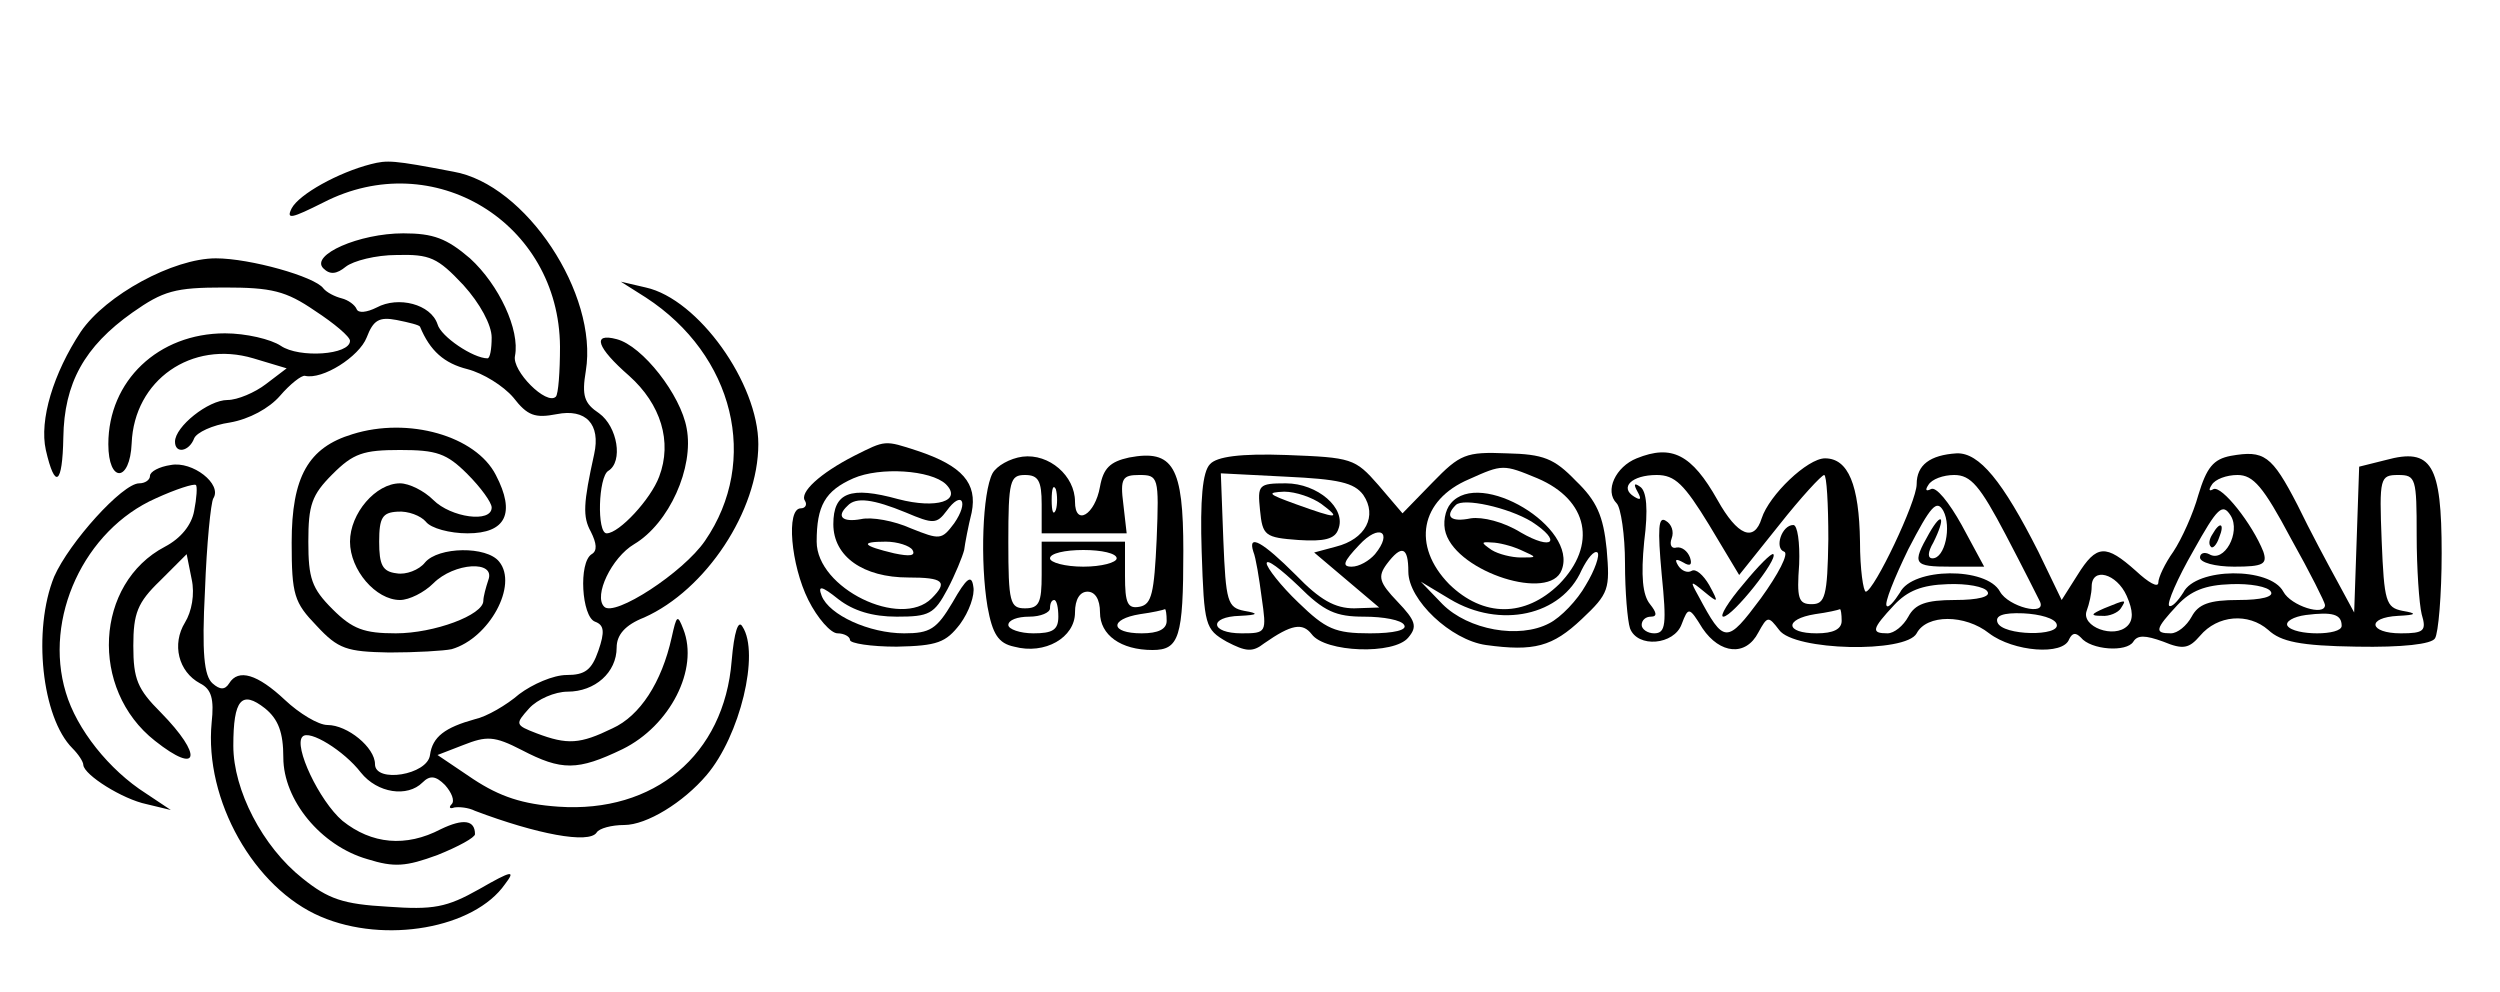 <?xml version="1.0" standalone="no"?>
<!DOCTYPE svg PUBLIC "-//W3C//DTD SVG 20010904//EN"
 "http://www.w3.org/TR/2001/REC-SVG-20010904/DTD/svg10.dtd">
<svg version="1.0" xmlns="http://www.w3.org/2000/svg"
 width="300pt" height="119pt" viewBox="0 0 300 119"
 preserveAspectRatio="xMidYMid meet">
<g transform="translate(0,119) scale(0.1,-0.1)"
fill="#000000" stroke="none">
<path d="M445 993 c-39 -10 -86 -36 -95 -53 -7 -14 0 -12 38 7 132 68 283 -24
284 -173 0 -30 -2 -57 -5 -60 -11 -11 -53 31 -49 49 6 31 -19 85 -54 117 -28
24 -44 30 -80 30 -53 0 -112 -26 -96 -42 8 -8 16 -7 27 2 9 7 36 14 61 14 40
1 49 -3 80 -36 20 -22 34 -48 34 -63 0 -14 -2 -25 -5 -25 -17 0 -56 26 -60 41
-8 24 -47 34 -73 20 -12 -6 -22 -7 -24 -2 -2 5 -10 11 -18 13 -8 2 -18 7 -22
12 -10 14 -88 36 -129 36 -51 0 -132 -44 -162 -88 -33 -50 -50 -106 -42 -142
11 -48 20 -42 21 15 1 65 25 109 83 150 37 26 51 30 110 30 57 0 74 -4 109
-28 23 -15 42 -31 42 -36 0 -17 -61 -21 -83 -6 -12 8 -42 15 -67 15 -80 0
-140 -57 -140 -133 0 -47 26 -46 28 1 3 76 72 124 146 102 l40 -12 -25 -19
c-13 -10 -34 -19 -46 -19 -23 0 -63 -32 -63 -50 0 -15 17 -12 23 4 3 7 22 16
43 19 23 4 47 17 60 32 12 14 26 25 30 24 21 -5 65 23 74 46 8 21 15 25 36 21
15 -3 27 -6 28 -8 12 -29 29 -44 57 -51 19 -5 43 -20 55 -34 17 -22 26 -25 52
-20 35 7 53 -12 45 -48 -13 -59 -14 -75 -4 -93 7 -14 8 -23 1 -27 -16 -10 -12
-75 4 -81 11 -4 12 -12 4 -35 -8 -23 -16 -29 -38 -29 -16 0 -41 -11 -57 -23
-15 -13 -39 -27 -53 -30 -36 -10 -51 -21 -54 -43 -3 -24 -66 -34 -66 -11 0 20
-33 47 -57 47 -11 0 -34 14 -51 30 -33 31 -56 38 -67 20 -5 -8 -11 -8 -20 0
-10 9 -13 36 -9 112 2 55 7 105 10 110 11 17 -25 45 -51 40 -14 -2 -25 -8 -25
-13 0 -5 -6 -9 -13 -9 -20 0 -84 -71 -102 -112 -26 -64 -15 -169 22 -206 7 -7
13 -16 13 -20 1 -12 47 -41 76 -47 l29 -7 -30 20 c-44 28 -83 77 -96 121 -27
89 22 195 108 233 24 11 46 18 48 16 2 -1 1 -16 -2 -31 -3 -17 -16 -33 -35
-43 -84 -44 -91 -171 -12 -233 53 -42 58 -18 7 34 -28 28 -33 40 -33 80 0 39
5 52 32 78 l32 32 6 -30 c4 -18 0 -39 -8 -52 -16 -26 -8 -59 18 -73 14 -7 17
-19 14 -47 -9 -93 51 -199 131 -233 77 -33 184 -14 221 39 13 17 9 17 -31 -6
-39 -22 -55 -25 -110 -21 -53 3 -71 9 -102 34 -48 38 -83 106 -83 159 0 56 10
67 38 45 16 -13 22 -29 22 -59 0 -51 45 -106 101 -122 32 -10 46 -9 84 5 25
10 45 21 45 25 0 17 -14 19 -41 6 -42 -22 -83 -18 -118 10 -28 24 -59 90 -48
101 8 9 50 -17 70 -43 20 -25 56 -30 74 -12 9 9 16 8 27 -3 8 -9 12 -19 8 -23
-4 -4 -2 -6 3 -4 6 1 17 0 25 -4 74 -28 137 -40 146 -26 3 5 18 9 33 9 27 0
71 27 99 60 40 47 64 146 43 178 -5 9 -10 -6 -13 -41 -9 -113 -93 -183 -208
-175 -43 3 -70 12 -102 33 l-43 29 31 12 c28 11 37 11 70 -6 48 -25 67 -25
121 1 57 28 92 96 73 144 -7 18 -8 17 -14 -10 -12 -54 -38 -94 -71 -109 -39
-19 -54 -20 -91 -6 -26 10 -26 11 -9 30 10 11 31 20 46 20 33 0 59 23 59 53 0
15 10 27 33 36 74 33 137 128 137 208 0 73 -72 174 -135 188 l-30 7 30 -19
c106 -69 137 -196 71 -292 -26 -38 -109 -92 -121 -79 -13 13 9 59 36 75 42 25
72 92 63 139 -7 40 -53 99 -84 107 -30 8 -24 -10 15 -44 38 -34 52 -79 36
-121 -10 -27 -48 -68 -63 -68 -12 0 -10 68 2 75 18 11 11 53 -11 69 -18 12
-21 21 -16 51 15 92 -72 224 -159 239 -73 14 -79 14 -99 9z"/>
<path d="M423 669 c-53 -16 -73 -51 -73 -130 0 -63 3 -72 30 -100 26 -28 36
-31 87 -32 32 0 66 2 75 4 45 13 80 77 57 105 -15 19 -73 18 -89 -1 -7 -9 -23
-15 -34 -13 -17 2 -21 10 -21 38 0 29 4 35 22 36 13 1 28 -5 34 -12 6 -8 29
-14 50 -14 46 0 58 24 34 70 -24 47 -105 70 -172 49z m138 -48 c16 -16 29 -34
29 -40 0 -19 -49 -12 -70 9 -11 11 -29 20 -40 20 -29 0 -60 -36 -60 -70 0 -34
31 -70 60 -70 11 0 29 9 40 20 25 25 75 28 66 4 -3 -9 -6 -20 -6 -25 0 -17
-59 -39 -105 -39 -38 0 -52 5 -76 29 -25 25 -29 37 -29 81 0 44 4 56 29 81 25
25 37 29 81 29 44 0 56 -4 81 -29z"/>
<path d="M1025 643 c-41 -21 -66 -44 -59 -54 3 -5 0 -9 -5 -9 -18 0 -12 -68 9
-110 11 -22 27 -40 35 -40 8 0 15 -4 15 -8 0 -4 25 -8 56 -8 49 1 59 5 76 27
11 15 18 35 16 45 -2 15 -8 11 -25 -19 -19 -32 -27 -37 -58 -37 -42 0 -90 22
-99 45 -5 13 0 12 20 -4 18 -14 41 -21 70 -21 39 0 45 3 61 33 9 17 18 39 20
47 1 8 5 29 9 45 7 35 -11 56 -65 74 -40 13 -38 13 -76 -6z m110 -34 c20 -20
-11 -30 -57 -18 -58 16 -78 8 -78 -30 0 -39 36 -64 90 -64 42 0 48 -5 28 -25
-37 -37 -138 12 -138 68 0 43 10 61 44 76 32 14 93 10 111 -7z m-48 -34 c33
-14 37 -14 49 2 18 25 27 11 9 -15 -15 -20 -17 -20 -52 -6 -20 9 -47 14 -60
11 -22 -4 -30 3 -16 16 10 11 31 8 70 -8z m8 -45 c4 -7 -3 -8 -22 -4 -38 9
-42 14 -10 14 14 0 29 -5 32 -10z"/>
<path d="M1227 642 c-15 -2 -31 -11 -36 -20 -12 -23 -15 -106 -6 -160 6 -33
13 -44 32 -48 37 -10 73 11 73 41 0 16 6 25 15 25 9 0 15 -9 15 -25 0 -27 25
-45 63 -45 32 0 37 15 37 119 0 101 -12 122 -65 112 -23 -5 -31 -13 -35 -35
-6 -34 -30 -48 -30 -18 0 31 -31 58 -63 54z m23 -57 l0 -35 51 0 51 0 -4 35
c-4 31 -1 35 19 35 23 0 24 -2 21 -77 -3 -65 -6 -78 -20 -81 -15 -3 -18 4 -18
37 l0 41 -50 0 -50 0 0 -40 c0 -33 -3 -40 -20 -40 -18 0 -20 7 -20 80 0 73 2
80 20 80 16 0 20 -7 20 -35z m17 -7 c-3 -7 -5 -2 -5 12 0 14 2 19 5 13 2 -7 2
-19 0 -25z m73 -58 c0 -5 -18 -10 -40 -10 -22 0 -40 5 -40 10 0 6 18 10 40 10
22 0 40 -4 40 -10z m-70 -70 c0 -16 -7 -20 -30 -20 -16 0 -30 5 -30 10 0 6 11
10 25 10 14 0 25 5 25 10 0 6 2 10 5 10 3 0 5 -9 5 -20z m130 -5 c0 -10 -10
-15 -30 -15 -38 0 -39 17 -2 23 15 2 28 5 30 6 1 0 2 -6 2 -14z"/>
<path d="M1452 633 c-9 -9 -12 -43 -10 -105 3 -89 4 -93 30 -108 23 -12 31
-13 45 -2 33 23 46 25 57 11 16 -22 99 -25 116 -4 11 13 9 20 -13 43 -22 23
-24 30 -13 45 18 24 26 21 26 -9 0 -34 51 -82 93 -88 58 -8 80 -2 115 31 33
31 34 36 30 84 -4 40 -12 58 -37 82 -26 27 -39 32 -83 33 -49 2 -56 -1 -89
-35 l-36 -37 -29 34 c-28 32 -32 33 -110 36 -56 2 -84 -2 -92 -11z m393 -17
c61 -26 72 -80 26 -127 -41 -40 -91 -40 -132 0 -45 46 -35 101 24 126 40 18
41 18 82 1z m-209 -20 c17 -25 3 -53 -33 -62 l-26 -7 39 -33 39 -33 -30 -1
c-23 0 -41 10 -70 40 -40 40 -58 50 -51 28 3 -7 7 -32 10 -55 6 -42 6 -43 -24
-43 -38 0 -40 20 -2 21 22 1 23 3 5 6 -20 4 -22 11 -25 85 l-3 80 78 -4 c63
-3 82 -7 93 -22z m14 -71 c-7 -8 -19 -15 -28 -15 -12 0 -10 6 9 26 24 26 41
16 19 -11z m253 -37 c-10 -18 -30 -39 -44 -46 -36 -19 -97 -8 -128 23 l-26 27
35 -21 c60 -36 134 -20 158 35 7 14 15 24 19 21 3 -3 -3 -21 -14 -39z m-266
-38 c23 0 45 -4 48 -10 4 -6 -12 -10 -41 -10 -42 0 -53 5 -86 37 -21 20 -38
42 -38 47 0 6 17 -7 38 -27 31 -31 45 -37 79 -37z"/>
<path d="M1741 586 c-7 -8 -10 -24 -6 -36 15 -47 125 -82 139 -44 20 51 -98
122 -133 80z m97 -22 c37 -24 25 -35 -13 -13 -21 13 -46 19 -60 17 -24 -5 -32
2 -18 16 9 9 63 -3 91 -20z m-13 -34 c20 -9 20 -9 0 -9 -11 0 -27 4 -35 9 -13
9 -13 10 0 9 8 0 24 -4 35 -9z"/>
<path d="M1512 578 c3 -31 6 -33 46 -36 31 -2 44 1 48 13 10 25 -25 55 -63 55
-33 0 -34 -2 -31 -32z m74 7 c24 -18 19 -18 -31 0 -33 12 -36 14 -14 15 14 0
34 -7 45 -15z"/>
<path d="M1964 640 c-25 -10 -39 -39 -24 -54 5 -5 10 -38 10 -72 0 -34 3 -69
6 -78 9 -24 53 -20 62 5 8 21 9 21 25 -5 21 -31 52 -34 67 -5 11 20 12 20 25
3 18 -25 152 -28 165 -4 12 23 58 23 87 0 29 -22 89 -27 96 -7 4 8 8 8 14 2
12 -15 55 -18 63 -5 5 8 14 8 36 0 24 -10 31 -8 44 7 21 25 58 28 82 7 15 -14
38 -19 106 -20 55 -1 90 3 94 10 4 6 8 52 8 102 0 107 -12 127 -67 112 l-32
-8 -3 -88 -3 -87 -20 37 c-11 20 -33 61 -48 92 -31 60 -40 66 -80 59 -21 -4
-29 -14 -39 -47 -6 -22 -20 -53 -30 -68 -10 -14 -18 -31 -18 -37 0 -7 -12 0
-27 14 -36 32 -47 32 -70 -5 l-19 -30 -28 58 c-43 85 -71 119 -98 118 -32 -2
-48 -14 -48 -37 0 -21 -51 -128 -61 -129 -3 0 -7 27 -7 60 -1 68 -14 100 -42
100 -21 0 -67 -44 -76 -72 -9 -29 -29 -21 -53 22 -31 55 -55 67 -97 50z m87
-80 l36 -60 48 60 c26 33 51 60 54 60 3 0 5 -35 5 -77 -1 -69 -4 -78 -20 -78
-16 0 -18 7 -15 48 1 26 -2 47 -7 47 -14 0 -23 -28 -11 -32 6 -2 -7 -27 -28
-56 -41 -55 -44 -55 -75 3 -10 18 -10 19 7 5 17 -14 18 -14 6 8 -7 12 -16 20
-21 17 -5 -3 -12 0 -16 6 -5 8 -3 9 6 4 8 -5 11 -3 8 6 -3 8 -10 13 -16 12 -6
-2 -9 3 -6 11 3 8 0 17 -7 21 -9 6 -10 -9 -5 -64 6 -60 5 -71 -9 -71 -8 0 -15
5 -15 10 0 6 5 10 11 10 8 0 7 5 -1 15 -9 11 -11 34 -7 75 5 39 3 61 -5 66 -7
5 -8 3 -3 -6 5 -9 4 -11 -4 -6 -18 11 -3 26 27 26 22 0 33 -11 63 -60z m356
-12 c21 -40 39 -76 41 -80 8 -18 -38 -6 -48 12 -16 30 -105 29 -120 -1 -7 -11
-14 -19 -16 -16 -3 3 9 33 26 68 27 52 34 60 42 46 10 -19 2 -57 -13 -57 -6 0
-6 7 1 19 15 30 11 39 -5 11 -21 -37 -19 -40 26 -40 l40 0 -27 50 c-15 27 -31
47 -37 43 -6 -3 -7 -1 -3 5 4 7 18 12 31 12 20 0 31 -13 62 -72z m342 -4 c23
-41 41 -77 41 -80 0 -14 -41 -1 -50 16 -16 30 -105 29 -120 -1 -7 -11 -14 -18
-17 -16 -3 3 10 33 29 66 29 52 35 58 45 42 12 -20 -8 -57 -26 -46 -6 3 -11 1
-11 -4 0 -6 18 -11 41 -11 35 0 40 3 35 18 -13 33 -50 80 -60 75 -5 -3 -6 -1
-2 5 4 7 18 12 31 12 19 0 31 -14 64 -76z m151 4 c0 -40 3 -83 6 -95 6 -20 3
-23 -25 -23 -38 0 -42 19 -3 21 22 1 23 3 5 6 -20 4 -22 11 -25 84 -3 76 -2
79 20 79 21 0 22 -4 22 -72z m-348 -73 c8 -18 8 -29 1 -36 -16 -16 -56 -1 -49
18 3 8 6 21 6 29 0 24 30 16 42 -11z m-167 5 c4 -6 -11 -10 -39 -10 -35 0 -48
-5 -56 -20 -6 -11 -17 -20 -25 -20 -20 0 -19 5 8 34 16 17 33 24 64 25 23 1
45 -3 48 -9z m340 0 c4 -6 -11 -10 -39 -10 -35 0 -48 -5 -56 -20 -6 -11 -17
-20 -25 -20 -20 0 -19 5 8 34 16 17 33 24 64 25 23 1 45 -3 48 -9z m-515 -35
c0 -10 -10 -15 -30 -15 -38 0 -39 17 -2 23 15 2 28 5 30 6 1 0 2 -6 2 -14z
m258 -4 c5 -15 -65 -14 -71 2 -3 8 6 12 31 11 20 -1 38 -6 40 -13z m342 -2 c0
-12 -57 -12 -65 0 -3 5 7 11 22 13 32 4 43 1 43 -13z"/>
<path d="M2092 489 c-18 -21 -29 -39 -24 -39 11 0 66 69 60 75 -2 2 -18 -14
-36 -36z"/>
<path d="M2655 549 c-4 -6 -5 -12 -2 -15 2 -3 7 2 10 11 7 17 1 20 -8 4z"/>
<path d="M2525 460 c-16 -7 -17 -9 -3 -9 9 -1 20 4 23 9 7 11 7 11 -20 0z"/>
</g>
</svg>
